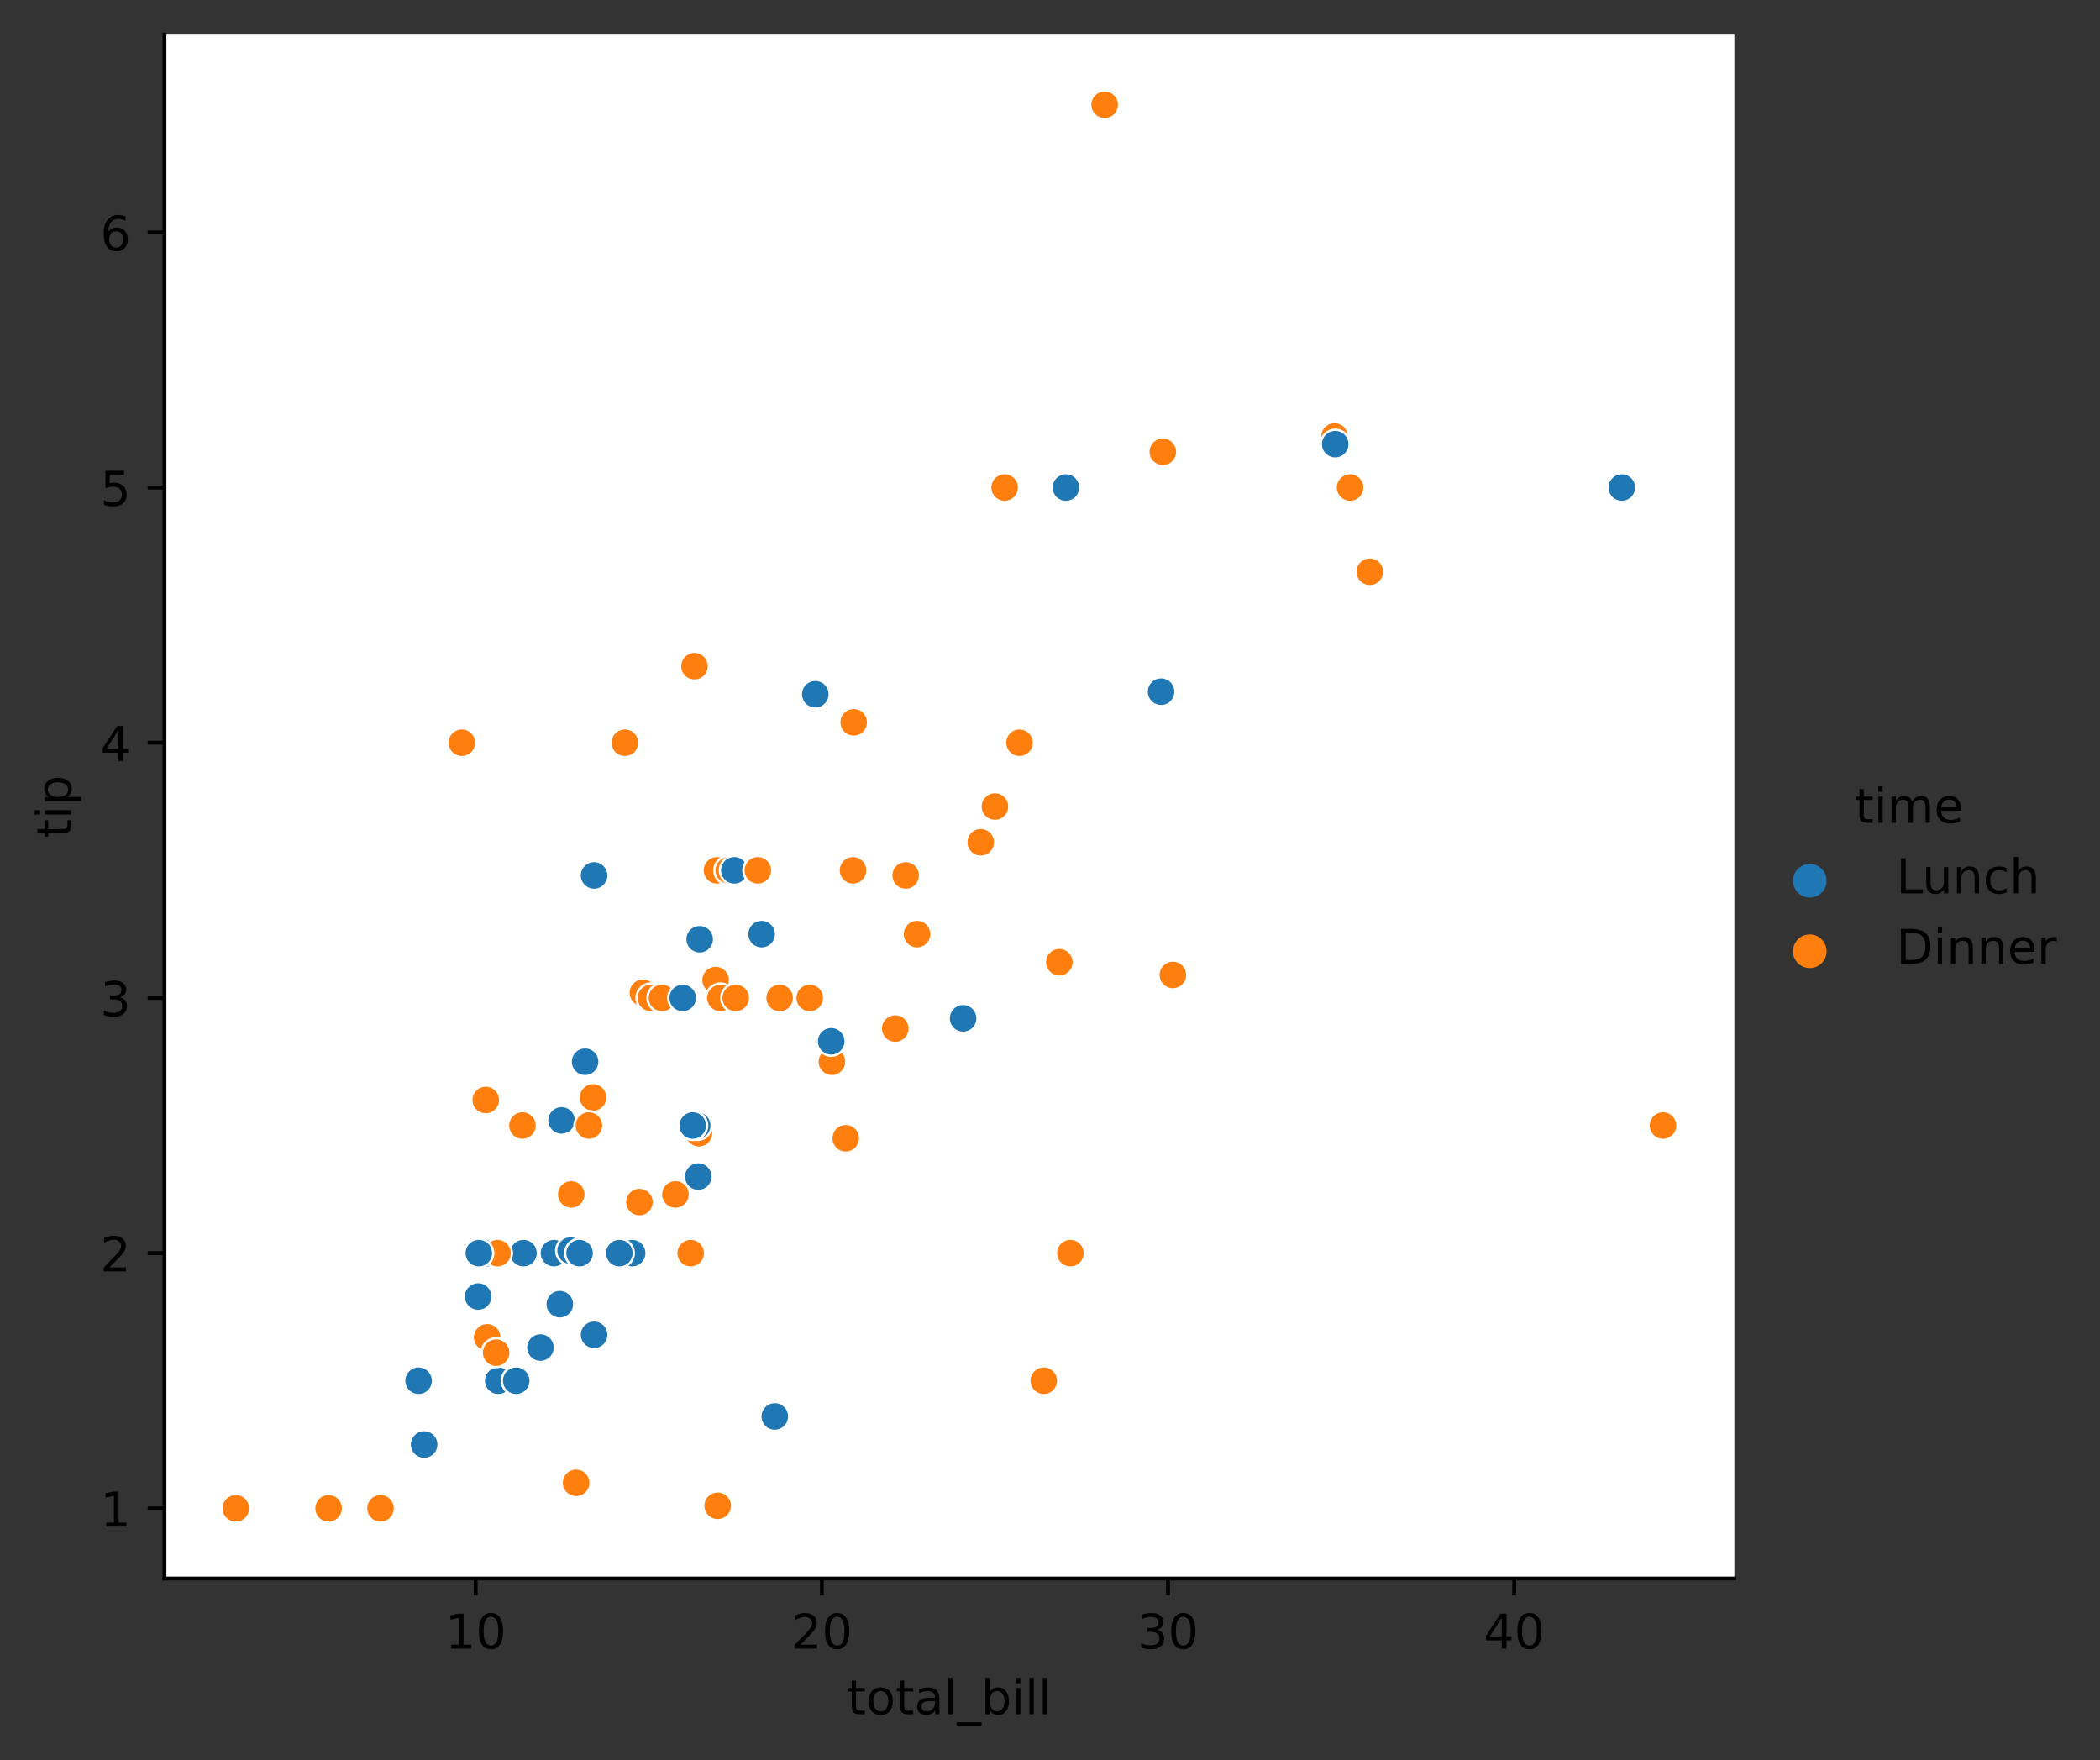 <?xml version="1.0" encoding="utf-8" standalone="no"?>
<!DOCTYPE svg PUBLIC "-//W3C//DTD SVG 1.1//EN"
  "http://www.w3.org/Graphics/SVG/1.1/DTD/svg11.dtd">
<!-- Created with matplotlib (https://matplotlib.org/) -->
<svg height="366.434pt" version="1.1" viewBox="0 0 437.215 366.434" width="437.215pt" xmlns="http://www.w3.org/2000/svg" xmlns:xlink="http://www.w3.org/1999/xlink">
 <rect x="0" y="0" width="437.215" height="366.434" fill="#333333" stroke="none"/>
 <defs>
  <style type="text/css">
*{stroke-linecap:butt;stroke-linejoin:round;}
  </style>
 </defs>
 <g id="figure_1">
  <g id="patch_1">
   <path d="M 0 366.434 
L 437.215 366.434 
L 437.215 0 
L 0 0 
z
" style="fill:none;"/>
  </g>
  <g id="axes_1">
   <g id="patch_2">
    <path d="M 34.241 328.6 
L 361.094 328.6 
L 361.094 7.2 
L 34.241 7.2 
z
" style="fill:#ffffff;"/>
   </g>
   <g id="PathCollection_1">
    <defs>
     <path d="M 0 3 
C 0.796 3 1.559 2.684 2.121 2.121 
C 2.684 1.559 3 0.796 3 0 
C 3 -0.796 2.684 -1.559 2.121 -2.121 
C 1.559 -2.684 0.796 -3 0 -3 
C -0.796 -3 -1.559 -2.684 -2.121 -2.121 
C -2.684 -1.559 -3 -0.796 -3 0 
C -3 0.796 -2.684 1.559 -2.121 2.121 
C -1.559 2.684 -0.796 3 0 3 
z
" id="C0_0_8dbd7cf030"/>
    </defs>
    <g clip-path="url(#pffa6aa115f)">
     <use style="fill:#ff7f0e;stroke:#ffffff;stroke-width:0.48;" x="149.417" xlink:href="#C0_0_8dbd7cf030" y="313.46"/>
    </g>
    <g clip-path="url(#pffa6aa115f)">
     <use style="fill:#ff7f0e;stroke:#ffffff;stroke-width:0.48;" x="204.189" xlink:href="#C0_0_8dbd7cf030" y="175.337"/>
    </g>
    <g clip-path="url(#pffa6aa115f)">
     <use style="fill:#ff7f0e;stroke:#ffffff;stroke-width:0.48;" x="281.087" xlink:href="#C0_0_8dbd7cf030" y="101.495"/>
    </g>
    <g clip-path="url(#pffa6aa115f)">
     <use style="fill:#ff7f0e;stroke:#ffffff;stroke-width:0.48;" x="133.85" xlink:href="#C0_0_8dbd7cf030" y="206.68"/>
    </g>
    <g clip-path="url(#pffa6aa115f)">
     <use style="fill:#ff7f0e;stroke:#ffffff;stroke-width:0.48;" x="101.419" xlink:href="#C0_0_8dbd7cf030" y="278.398"/>
    </g>
    <g clip-path="url(#pffa6aa115f)">
     <use style="fill:#ff7f0e;stroke:#ffffff;stroke-width:0.48;" x="149.273" xlink:href="#C0_0_8dbd7cf030" y="181.181"/>
    </g>
    <g clip-path="url(#pffa6aa115f)">
     <use style="fill:#ff7f0e;stroke:#ffffff;stroke-width:0.48;" x="173.2" xlink:href="#C0_0_8dbd7cf030" y="221.024"/>
    </g>
    <g clip-path="url(#pffa6aa115f)">
     <use style="fill:#ff7f0e;stroke:#ffffff;stroke-width:0.48;" x="140.625" xlink:href="#C0_0_8dbd7cf030" y="248.648"/>
    </g>
    <g clip-path="url(#pffa6aa115f)">
     <use style="fill:#ff7f0e;stroke:#ffffff;stroke-width:0.48;" x="168.588" xlink:href="#C0_0_8dbd7cf030" y="207.743"/>
    </g>
    <g clip-path="url(#pffa6aa115f)">
     <use style="fill:#ff7f0e;stroke:#ffffff;stroke-width:0.48;" x="135.508" xlink:href="#C0_0_8dbd7cf030" y="207.743"/>
    </g>
    <g clip-path="url(#pffa6aa115f)">
     <use style="fill:#ff7f0e;stroke:#ffffff;stroke-width:0.48;" x="176.083" xlink:href="#C0_0_8dbd7cf030" y="236.961"/>
    </g>
    <g clip-path="url(#pffa6aa115f)">
     <use style="fill:#ff7f0e;stroke:#ffffff;stroke-width:0.48;" x="148.985" xlink:href="#C0_0_8dbd7cf030" y="204.024"/>
    </g>
    <g clip-path="url(#pffa6aa115f)">
     <use style="fill:#ff7f0e;stroke:#ffffff;stroke-width:0.48;" x="101.131" xlink:href="#C0_0_8dbd7cf030" y="228.993"/>
    </g>
    <g clip-path="url(#pffa6aa115f)">
     <use style="fill:#ff7f0e;stroke:#ffffff;stroke-width:0.48;" x="277.844" xlink:href="#C0_0_8dbd7cf030" y="90.87"/>
    </g>
    <g clip-path="url(#pffa6aa115f)">
     <use style="fill:#ff7f0e;stroke:#ffffff;stroke-width:0.48;" x="217.306" xlink:href="#C0_0_8dbd7cf030" y="287.429"/>
    </g>
    <g clip-path="url(#pffa6aa115f)">
     <use style="fill:#ff7f0e;stroke:#ffffff;stroke-width:0.48;" x="145.526" xlink:href="#C0_0_8dbd7cf030" y="235.899"/>
    </g>
    <g clip-path="url(#pffa6aa115f)">
     <use style="fill:#ff7f0e;stroke:#ffffff;stroke-width:0.48;" x="49.098" xlink:href="#C0_0_8dbd7cf030" y="313.991"/>
    </g>
    <g clip-path="url(#pffa6aa115f)">
     <use style="fill:#ff7f0e;stroke:#ffffff;stroke-width:0.48;" x="149.994" xlink:href="#C0_0_8dbd7cf030" y="207.743"/>
    </g>
    <g clip-path="url(#pffa6aa115f)">
     <use style="fill:#ff7f0e;stroke:#ffffff;stroke-width:0.48;" x="220.549" xlink:href="#C0_0_8dbd7cf030" y="200.306"/>
    </g>
    <g clip-path="url(#pffa6aa115f)">
     <use style="fill:#ff7f0e;stroke:#ffffff;stroke-width:0.48;" x="209.162" xlink:href="#C0_0_8dbd7cf030" y="101.495"/>
    </g>
    <g clip-path="url(#pffa6aa115f)">
     <use style="fill:#ff7f0e;stroke:#ffffff;stroke-width:0.48;" x="133.13" xlink:href="#C0_0_8dbd7cf030" y="250.242"/>
    </g>
    <g clip-path="url(#pffa6aa115f)">
     <use style="fill:#1f77b4;stroke:#ffffff;stroke-width:0.48;" x="99.546" xlink:href="#C0_0_8dbd7cf030" y="269.898"/>
    </g>
    <g clip-path="url(#pffa6aa115f)">
     <use style="fill:#1f77b4;stroke:#ffffff;stroke-width:0.48;" x="277.988" xlink:href="#C0_0_8dbd7cf030" y="92.464"/>
    </g>
    <g clip-path="url(#pffa6aa115f)">
     <use style="fill:#ff7f0e;stroke:#ffffff;stroke-width:0.48;" x="68.412" xlink:href="#C0_0_8dbd7cf030" y="313.991"/>
    </g>
    <g clip-path="url(#pffa6aa115f)">
     <use style="fill:#ff7f0e;stroke:#ffffff;stroke-width:0.48;" x="144.589" xlink:href="#C0_0_8dbd7cf030" y="138.682"/>
    </g>
    <g clip-path="url(#pffa6aa115f)">
     <use style="fill:#ff7f0e;stroke:#ffffff;stroke-width:0.48;" x="190.929" xlink:href="#C0_0_8dbd7cf030" y="194.462"/>
    </g>
    <g clip-path="url(#pffa6aa115f)">
     <use style="fill:#ff7f0e;stroke:#ffffff;stroke-width:0.48;" x="108.77" xlink:href="#C0_0_8dbd7cf030" y="234.305"/>
    </g>
    <g clip-path="url(#pffa6aa115f)">
     <use style="fill:#ff7f0e;stroke:#ffffff;stroke-width:0.48;" x="137.814" xlink:href="#C0_0_8dbd7cf030" y="207.743"/>
    </g>
    <g clip-path="url(#pffa6aa115f)">
     <use style="fill:#ff7f0e;stroke:#ffffff;stroke-width:0.48;" x="346.237" xlink:href="#C0_0_8dbd7cf030" y="234.305"/>
    </g>
    <g clip-path="url(#pffa6aa115f)">
     <use style="fill:#ff7f0e;stroke:#ffffff;stroke-width:0.48;" x="188.551" xlink:href="#C0_0_8dbd7cf030" y="182.243"/>
    </g>
    <g clip-path="url(#pffa6aa115f)">
     <use style="fill:#ff7f0e;stroke:#ffffff;stroke-width:0.48;" x="177.74" xlink:href="#C0_0_8dbd7cf030" y="150.369"/>
    </g>
    <g clip-path="url(#pffa6aa115f)">
     <use style="fill:#ff7f0e;stroke:#ffffff;stroke-width:0.48;" x="130.103" xlink:href="#C0_0_8dbd7cf030" y="154.619"/>
    </g>
    <g clip-path="url(#pffa6aa115f)">
     <use style="fill:#ff7f0e;stroke:#ffffff;stroke-width:0.48;" x="79.222" xlink:href="#C0_0_8dbd7cf030" y="313.991"/>
    </g>
    <g clip-path="url(#pffa6aa115f)">
     <use style="fill:#ff7f0e;stroke:#ffffff;stroke-width:0.48;" x="212.261" xlink:href="#C0_0_8dbd7cf030" y="154.619"/>
    </g>
    <g clip-path="url(#pffa6aa115f)">
     <use style="fill:#ff7f0e;stroke:#ffffff;stroke-width:0.48;" x="151.723" xlink:href="#C0_0_8dbd7cf030" y="181.181"/>
    </g>
    <g clip-path="url(#pffa6aa115f)">
     <use style="fill:#1f77b4;stroke:#ffffff;stroke-width:0.48;" x="103.726" xlink:href="#C0_0_8dbd7cf030" y="287.429"/>
    </g>
    <g clip-path="url(#pffa6aa115f)">
     <use style="fill:#1f77b4;stroke:#ffffff;stroke-width:0.48;" x="116.554" xlink:href="#C0_0_8dbd7cf030" y="271.492"/>
    </g>
    <g clip-path="url(#pffa6aa115f)">
     <use style="fill:#1f77b4;stroke:#ffffff;stroke-width:0.48;" x="200.514" xlink:href="#C0_0_8dbd7cf030" y="211.993"/>
    </g>
    <g clip-path="url(#pffa6aa115f)">
     <use style="fill:#1f77b4;stroke:#ffffff;stroke-width:0.48;" x="123.689" xlink:href="#C0_0_8dbd7cf030" y="277.867"/>
    </g>
    <g clip-path="url(#pffa6aa115f)">
     <use style="fill:#1f77b4;stroke:#ffffff;stroke-width:0.48;" x="116.914" xlink:href="#C0_0_8dbd7cf030" y="233.242"/>
    </g>
    <g clip-path="url(#pffa6aa115f)">
     <use style="fill:#1f77b4;stroke:#ffffff;stroke-width:0.48;" x="241.737" xlink:href="#C0_0_8dbd7cf030" y="143.994"/>
    </g>
    <g clip-path="url(#pffa6aa115f)">
     <use style="fill:#1f77b4;stroke:#ffffff;stroke-width:0.48;" x="131.616" xlink:href="#C0_0_8dbd7cf030" y="260.867"/>
    </g>
    <g clip-path="url(#pffa6aa115f)">
     <use style="fill:#1f77b4;stroke:#ffffff;stroke-width:0.48;" x="108.987" xlink:href="#C0_0_8dbd7cf030" y="260.867"/>
    </g>
    <g clip-path="url(#pffa6aa115f)">
     <use style="fill:#1f77b4;stroke:#ffffff;stroke-width:0.48;" x="173.056" xlink:href="#C0_0_8dbd7cf030" y="216.774"/>
    </g>
    <g clip-path="url(#pffa6aa115f)">
     <use style="fill:#1f77b4;stroke:#ffffff;stroke-width:0.48;" x="107.473" xlink:href="#C0_0_8dbd7cf030" y="287.429"/>
    </g>
    <g clip-path="url(#pffa6aa115f)">
     <use style="fill:#1f77b4;stroke:#ffffff;stroke-width:0.48;" x="115.329" xlink:href="#C0_0_8dbd7cf030" y="260.867"/>
    </g>
    <g clip-path="url(#pffa6aa115f)">
     <use style="fill:#1f77b4;stroke:#ffffff;stroke-width:0.48;" x="158.57" xlink:href="#C0_0_8dbd7cf030" y="194.462"/>
    </g>
    <g clip-path="url(#pffa6aa115f)">
     <use style="fill:#1f77b4;stroke:#ffffff;stroke-width:0.48;" x="88.303" xlink:href="#C0_0_8dbd7cf030" y="300.71"/>
    </g>
    <g clip-path="url(#pffa6aa115f)">
     <use style="fill:#1f77b4;stroke:#ffffff;stroke-width:0.48;" x="101.419" xlink:href="#C0_0_8dbd7cf030" y="260.867"/>
    </g>
    <g clip-path="url(#pffa6aa115f)">
     <use style="fill:#1f77b4;stroke:#ffffff;stroke-width:0.48;" x="128.95" xlink:href="#C0_0_8dbd7cf030" y="260.867"/>
    </g>
    <g clip-path="url(#pffa6aa115f)">
     <use style="fill:#1f77b4;stroke:#ffffff;stroke-width:0.48;" x="121.815" xlink:href="#C0_0_8dbd7cf030" y="221.024"/>
    </g>
    <g clip-path="url(#pffa6aa115f)">
     <use style="fill:#1f77b4;stroke:#ffffff;stroke-width:0.48;" x="152.877" xlink:href="#C0_0_8dbd7cf030" y="181.181"/>
    </g>
    <g clip-path="url(#pffa6aa115f)">
     <use style="fill:#1f77b4;stroke:#ffffff;stroke-width:0.48;" x="221.918" xlink:href="#C0_0_8dbd7cf030" y="101.495"/>
    </g>
    <g clip-path="url(#pffa6aa115f)">
     <use style="fill:#1f77b4;stroke:#ffffff;stroke-width:0.48;" x="145.381" xlink:href="#C0_0_8dbd7cf030" y="244.93"/>
    </g>
    <g clip-path="url(#pffa6aa115f)">
     <use style="fill:#1f77b4;stroke:#ffffff;stroke-width:0.48;" x="87.15" xlink:href="#C0_0_8dbd7cf030" y="287.429"/>
    </g>
    <g clip-path="url(#pffa6aa115f)">
     <use style="fill:#1f77b4;stroke:#ffffff;stroke-width:0.48;" x="161.309" xlink:href="#C0_0_8dbd7cf030" y="294.866"/>
    </g>
    <g clip-path="url(#pffa6aa115f)">
     <use style="fill:#1f77b4;stroke:#ffffff;stroke-width:0.48;" x="112.518" xlink:href="#C0_0_8dbd7cf030" y="280.523"/>
    </g>
    <g clip-path="url(#pffa6aa115f)">
     <use style="fill:#ff7f0e;stroke:#ffffff;stroke-width:0.48;" x="242.098" xlink:href="#C0_0_8dbd7cf030" y="94.058"/>
    </g>
    <g clip-path="url(#pffa6aa115f)">
     <use style="fill:#ff7f0e;stroke:#ffffff;stroke-width:0.48;" x="207.144" xlink:href="#C0_0_8dbd7cf030" y="167.9"/>
    </g>
    <g clip-path="url(#pffa6aa115f)">
     <use style="fill:#ff7f0e;stroke:#ffffff;stroke-width:0.48;" x="123.473" xlink:href="#C0_0_8dbd7cf030" y="228.461"/>
    </g>
    <g clip-path="url(#pffa6aa115f)">
     <use style="fill:#ff7f0e;stroke:#ffffff;stroke-width:0.48;" x="143.796" xlink:href="#C0_0_8dbd7cf030" y="260.867"/>
    </g>
    <g clip-path="url(#pffa6aa115f)">
     <use style="fill:#ff7f0e;stroke:#ffffff;stroke-width:0.48;" x="153.165" xlink:href="#C0_0_8dbd7cf030" y="207.743"/>
    </g>
    <g clip-path="url(#pffa6aa115f)">
     <use style="fill:#ff7f0e;stroke:#ffffff;stroke-width:0.48;" x="103.293" xlink:href="#C0_0_8dbd7cf030" y="281.585"/>
    </g>
    <g clip-path="url(#pffa6aa115f)">
     <use style="fill:#ff7f0e;stroke:#ffffff;stroke-width:0.48;" x="103.582" xlink:href="#C0_0_8dbd7cf030" y="260.867"/>
    </g>
    <g clip-path="url(#pffa6aa115f)">
     <use style="fill:#ff7f0e;stroke:#ffffff;stroke-width:0.48;" x="96.158" xlink:href="#C0_0_8dbd7cf030" y="154.619"/>
    </g>
    <g clip-path="url(#pffa6aa115f)">
     <use style="fill:#ff7f0e;stroke:#ffffff;stroke-width:0.48;" x="177.596" xlink:href="#C0_0_8dbd7cf030" y="181.181"/>
    </g>
    <g clip-path="url(#pffa6aa115f)">
     <use style="fill:#ff7f0e;stroke:#ffffff;stroke-width:0.48;" x="157.777" xlink:href="#C0_0_8dbd7cf030" y="181.181"/>
    </g>
    <g clip-path="url(#pffa6aa115f)">
     <use style="fill:#1f77b4;stroke:#ffffff;stroke-width:0.48;" x="169.741" xlink:href="#C0_0_8dbd7cf030" y="144.525"/>
    </g>
    <g clip-path="url(#pffa6aa115f)">
     <use style="fill:#1f77b4;stroke:#ffffff;stroke-width:0.48;" x="337.661" xlink:href="#C0_0_8dbd7cf030" y="101.495"/>
    </g>
    <g clip-path="url(#pffa6aa115f)">
     <use style="fill:#1f77b4;stroke:#ffffff;stroke-width:0.48;" x="120.662" xlink:href="#C0_0_8dbd7cf030" y="260.867"/>
    </g>
    <g clip-path="url(#pffa6aa115f)">
     <use style="fill:#1f77b4;stroke:#ffffff;stroke-width:0.48;" x="118.788" xlink:href="#C0_0_8dbd7cf030" y="260.336"/>
    </g>
    <g clip-path="url(#pffa6aa115f)">
     <use style="fill:#1f77b4;stroke:#ffffff;stroke-width:0.48;" x="120.662" xlink:href="#C0_0_8dbd7cf030" y="260.867"/>
    </g>
    <g clip-path="url(#pffa6aa115f)">
     <use style="fill:#1f77b4;stroke:#ffffff;stroke-width:0.48;" x="145.165" xlink:href="#C0_0_8dbd7cf030" y="234.305"/>
    </g>
    <g clip-path="url(#pffa6aa115f)">
     <use style="fill:#1f77b4;stroke:#ffffff;stroke-width:0.48;" x="145.67" xlink:href="#C0_0_8dbd7cf030" y="195.524"/>
    </g>
    <g clip-path="url(#pffa6aa115f)">
     <use style="fill:#ff7f0e;stroke:#ffffff;stroke-width:0.48;" x="118.932" xlink:href="#C0_0_8dbd7cf030" y="248.648"/>
    </g>
    <g clip-path="url(#pffa6aa115f)">
     <use style="fill:#ff7f0e;stroke:#ffffff;stroke-width:0.48;" x="122.608" xlink:href="#C0_0_8dbd7cf030" y="234.305"/>
    </g>
    <g clip-path="url(#pffa6aa115f)">
     <use style="fill:#ff7f0e;stroke:#ffffff;stroke-width:0.48;" x="229.99" xlink:href="#C0_0_8dbd7cf030" y="21.809"/>
    </g>
    <g clip-path="url(#pffa6aa115f)">
     <use style="fill:#ff7f0e;stroke:#ffffff;stroke-width:0.48;" x="119.941" xlink:href="#C0_0_8dbd7cf030" y="308.679"/>
    </g>
    <g clip-path="url(#pffa6aa115f)">
     <use style="fill:#ff7f0e;stroke:#ffffff;stroke-width:0.48;" x="244.188" xlink:href="#C0_0_8dbd7cf030" y="202.962"/>
    </g>
    <g clip-path="url(#pffa6aa115f)">
     <use style="fill:#1f77b4;stroke:#ffffff;stroke-width:0.48;" x="123.689" xlink:href="#C0_0_8dbd7cf030" y="182.243"/>
    </g>
    <g clip-path="url(#pffa6aa115f)">
     <use style="fill:#1f77b4;stroke:#ffffff;stroke-width:0.48;" x="142.138" xlink:href="#C0_0_8dbd7cf030" y="207.743"/>
    </g>
    <g clip-path="url(#pffa6aa115f)">
     <use style="fill:#1f77b4;stroke:#ffffff;stroke-width:0.48;" x="144.228" xlink:href="#C0_0_8dbd7cf030" y="234.305"/>
    </g>
    <g clip-path="url(#pffa6aa115f)">
     <use style="fill:#1f77b4;stroke:#ffffff;stroke-width:0.48;" x="99.69" xlink:href="#C0_0_8dbd7cf030" y="260.867"/>
    </g>
    <g clip-path="url(#pffa6aa115f)">
     <use style="fill:#ff7f0e;stroke:#ffffff;stroke-width:0.48;" x="186.388" xlink:href="#C0_0_8dbd7cf030" y="214.118"/>
    </g>
    <g clip-path="url(#pffa6aa115f)">
     <use style="fill:#ff7f0e;stroke:#ffffff;stroke-width:0.48;" x="285.195" xlink:href="#C0_0_8dbd7cf030" y="119.026"/>
    </g>
    <g clip-path="url(#pffa6aa115f)">
     <use style="fill:#ff7f0e;stroke:#ffffff;stroke-width:0.48;" x="222.855" xlink:href="#C0_0_8dbd7cf030" y="260.867"/>
    </g>
    <g clip-path="url(#pffa6aa115f)">
     <use style="fill:#ff7f0e;stroke:#ffffff;stroke-width:0.48;" x="162.318" xlink:href="#C0_0_8dbd7cf030" y="207.743"/>
    </g>
   </g>
   <g id="PathCollection_2"/>
   <g id="PathCollection_3"/>
   <g id="matplotlib.axis_1">
    <g id="xtick_1">
     <g id="line2d_1">
      <defs>
       <path d="M 0 0 
L 0 3.5 
" id="mbccff376ea" style="stroke:#000000;stroke-width:0.8;"/>
      </defs>
      <g>
       <use style="stroke:#000000;stroke-width:0.8;" x="99.041" xlink:href="#mbccff376ea" y="328.6"/>
      </g>
     </g>
     <g id="text_1">
      <!-- 10 -->
      <defs>
       <path d="M 12.406 8.297 
L 28.516 8.297 
L 28.516 63.922 
L 10.984 60.406 
L 10.984 69.391 
L 28.422 72.906 
L 38.281 72.906 
L 38.281 8.297 
L 54.391 8.297 
L 54.391 0 
L 12.406 0 
z
" id="DejaVuSans-49"/>
       <path d="M 31.781 66.406 
Q 24.172 66.406 20.328 58.906 
Q 16.5 51.422 16.5 36.375 
Q 16.5 21.391 20.328 13.891 
Q 24.172 6.391 31.781 6.391 
Q 39.453 6.391 43.281 13.891 
Q 47.125 21.391 47.125 36.375 
Q 47.125 51.422 43.281 58.906 
Q 39.453 66.406 31.781 66.406 
z
M 31.781 74.219 
Q 44.047 74.219 50.516 64.516 
Q 56.984 54.828 56.984 36.375 
Q 56.984 17.969 50.516 8.266 
Q 44.047 -1.422 31.781 -1.422 
Q 19.531 -1.422 13.062 8.266 
Q 6.594 17.969 6.594 36.375 
Q 6.594 54.828 13.062 64.516 
Q 19.531 74.219 31.781 74.219 
z
" id="DejaVuSans-48"/>
      </defs>
      <g transform="translate(92.679 343.198)scale(0.1 -0.1)">
       <use xlink:href="#DejaVuSans-49"/>
       <use x="63.623" xlink:href="#DejaVuSans-48"/>
      </g>
     </g>
    </g>
    <g id="xtick_2">
     <g id="line2d_2">
      <g>
       <use style="stroke:#000000;stroke-width:0.8;" x="171.11" xlink:href="#mbccff376ea" y="328.6"/>
      </g>
     </g>
     <g id="text_2">
      <!-- 20 -->
      <defs>
       <path d="M 19.188 8.297 
L 53.609 8.297 
L 53.609 0 
L 7.328 0 
L 7.328 8.297 
Q 12.938 14.109 22.625 23.891 
Q 32.328 33.688 34.812 36.531 
Q 39.547 41.844 41.422 45.531 
Q 43.312 49.219 43.312 52.781 
Q 43.312 58.594 39.234 62.25 
Q 35.156 65.922 28.609 65.922 
Q 23.969 65.922 18.812 64.312 
Q 13.672 62.703 7.812 59.422 
L 7.812 69.391 
Q 13.766 71.781 18.938 73 
Q 24.125 74.219 28.422 74.219 
Q 39.75 74.219 46.484 68.547 
Q 53.219 62.891 53.219 53.422 
Q 53.219 48.922 51.531 44.891 
Q 49.859 40.875 45.406 35.406 
Q 44.188 33.984 37.641 27.219 
Q 31.109 20.453 19.188 8.297 
z
" id="DejaVuSans-50"/>
      </defs>
      <g transform="translate(164.747 343.198)scale(0.1 -0.1)">
       <use xlink:href="#DejaVuSans-50"/>
       <use x="63.623" xlink:href="#DejaVuSans-48"/>
      </g>
     </g>
    </g>
    <g id="xtick_3">
     <g id="line2d_3">
      <g>
       <use style="stroke:#000000;stroke-width:0.8;" x="243.179" xlink:href="#mbccff376ea" y="328.6"/>
      </g>
     </g>
     <g id="text_3">
      <!-- 30 -->
      <defs>
       <path d="M 40.578 39.312 
Q 47.656 37.797 51.625 33 
Q 55.609 28.219 55.609 21.188 
Q 55.609 10.406 48.188 4.484 
Q 40.766 -1.422 27.094 -1.422 
Q 22.516 -1.422 17.656 -0.516 
Q 12.797 0.391 7.625 2.203 
L 7.625 11.719 
Q 11.719 9.328 16.594 8.109 
Q 21.484 6.891 26.812 6.891 
Q 36.078 6.891 40.938 10.547 
Q 45.797 14.203 45.797 21.188 
Q 45.797 27.641 41.281 31.266 
Q 36.766 34.906 28.719 34.906 
L 20.219 34.906 
L 20.219 43.016 
L 29.109 43.016 
Q 36.375 43.016 40.234 45.922 
Q 44.094 48.828 44.094 54.297 
Q 44.094 59.906 40.109 62.906 
Q 36.141 65.922 28.719 65.922 
Q 24.656 65.922 20.016 65.031 
Q 15.375 64.156 9.812 62.312 
L 9.812 71.094 
Q 15.438 72.656 20.344 73.438 
Q 25.25 74.219 29.594 74.219 
Q 40.828 74.219 47.359 69.109 
Q 53.906 64.016 53.906 55.328 
Q 53.906 49.266 50.438 45.094 
Q 46.969 40.922 40.578 39.312 
z
" id="DejaVuSans-51"/>
      </defs>
      <g transform="translate(236.816 343.198)scale(0.1 -0.1)">
       <use xlink:href="#DejaVuSans-51"/>
       <use x="63.623" xlink:href="#DejaVuSans-48"/>
      </g>
     </g>
    </g>
    <g id="xtick_4">
     <g id="line2d_4">
      <g>
       <use style="stroke:#000000;stroke-width:0.8;" x="315.247" xlink:href="#mbccff376ea" y="328.6"/>
      </g>
     </g>
     <g id="text_4">
      <!-- 40 -->
      <defs>
       <path d="M 37.797 64.312 
L 12.891 25.391 
L 37.797 25.391 
z
M 35.203 72.906 
L 47.609 72.906 
L 47.609 25.391 
L 58.016 25.391 
L 58.016 17.188 
L 47.609 17.188 
L 47.609 0 
L 37.797 0 
L 37.797 17.188 
L 4.891 17.188 
L 4.891 26.703 
z
" id="DejaVuSans-52"/>
      </defs>
      <g transform="translate(308.885 343.198)scale(0.1 -0.1)">
       <use xlink:href="#DejaVuSans-52"/>
       <use x="63.623" xlink:href="#DejaVuSans-48"/>
      </g>
     </g>
    </g>
    <g id="text_5">
     <!-- total_bill -->
     <defs>
      <path d="M 18.312 70.219 
L 18.312 54.688 
L 36.812 54.688 
L 36.812 47.703 
L 18.312 47.703 
L 18.312 18.016 
Q 18.312 11.328 20.141 9.422 
Q 21.969 7.516 27.594 7.516 
L 36.812 7.516 
L 36.812 0 
L 27.594 0 
Q 17.188 0 13.234 3.875 
Q 9.281 7.766 9.281 18.016 
L 9.281 47.703 
L 2.688 47.703 
L 2.688 54.688 
L 9.281 54.688 
L 9.281 70.219 
z
" id="DejaVuSans-116"/>
      <path d="M 30.609 48.391 
Q 23.391 48.391 19.188 42.75 
Q 14.984 37.109 14.984 27.297 
Q 14.984 17.484 19.156 11.844 
Q 23.344 6.203 30.609 6.203 
Q 37.797 6.203 41.984 11.859 
Q 46.188 17.531 46.188 27.297 
Q 46.188 37.016 41.984 42.703 
Q 37.797 48.391 30.609 48.391 
z
M 30.609 56 
Q 42.328 56 49.016 48.375 
Q 55.719 40.766 55.719 27.297 
Q 55.719 13.875 49.016 6.219 
Q 42.328 -1.422 30.609 -1.422 
Q 18.844 -1.422 12.172 6.219 
Q 5.516 13.875 5.516 27.297 
Q 5.516 40.766 12.172 48.375 
Q 18.844 56 30.609 56 
z
" id="DejaVuSans-111"/>
      <path d="M 34.281 27.484 
Q 23.391 27.484 19.188 25 
Q 14.984 22.516 14.984 16.5 
Q 14.984 11.719 18.141 8.906 
Q 21.297 6.109 26.703 6.109 
Q 34.188 6.109 38.703 11.406 
Q 43.219 16.703 43.219 25.484 
L 43.219 27.484 
z
M 52.203 31.203 
L 52.203 0 
L 43.219 0 
L 43.219 8.297 
Q 40.141 3.328 35.547 0.953 
Q 30.953 -1.422 24.312 -1.422 
Q 15.922 -1.422 10.953 3.297 
Q 6 8.016 6 15.922 
Q 6 25.141 12.172 29.828 
Q 18.359 34.516 30.609 34.516 
L 43.219 34.516 
L 43.219 35.406 
Q 43.219 41.609 39.141 45 
Q 35.062 48.391 27.688 48.391 
Q 23 48.391 18.547 47.266 
Q 14.109 46.141 10.016 43.891 
L 10.016 52.203 
Q 14.938 54.109 19.578 55.047 
Q 24.219 56 28.609 56 
Q 40.484 56 46.344 49.844 
Q 52.203 43.703 52.203 31.203 
z
" id="DejaVuSans-97"/>
      <path d="M 9.422 75.984 
L 18.406 75.984 
L 18.406 0 
L 9.422 0 
z
" id="DejaVuSans-108"/>
      <path d="M 50.984 -16.609 
L 50.984 -23.578 
L -0.984 -23.578 
L -0.984 -16.609 
z
" id="DejaVuSans-95"/>
      <path d="M 48.688 27.297 
Q 48.688 37.203 44.609 42.844 
Q 40.531 48.484 33.406 48.484 
Q 26.266 48.484 22.188 42.844 
Q 18.109 37.203 18.109 27.297 
Q 18.109 17.391 22.188 11.75 
Q 26.266 6.109 33.406 6.109 
Q 40.531 6.109 44.609 11.75 
Q 48.688 17.391 48.688 27.297 
z
M 18.109 46.391 
Q 20.953 51.266 25.266 53.625 
Q 29.594 56 35.594 56 
Q 45.562 56 51.781 48.094 
Q 58.016 40.188 58.016 27.297 
Q 58.016 14.406 51.781 6.484 
Q 45.562 -1.422 35.594 -1.422 
Q 29.594 -1.422 25.266 0.953 
Q 20.953 3.328 18.109 8.203 
L 18.109 0 
L 9.078 0 
L 9.078 75.984 
L 18.109 75.984 
z
" id="DejaVuSans-98"/>
      <path d="M 9.422 54.688 
L 18.406 54.688 
L 18.406 0 
L 9.422 0 
z
M 9.422 75.984 
L 18.406 75.984 
L 18.406 64.594 
L 9.422 64.594 
z
" id="DejaVuSans-105"/>
     </defs>
     <g transform="translate(176.393 356.877)scale(0.1 -0.1)">
      <use xlink:href="#DejaVuSans-116"/>
      <use x="39.209" xlink:href="#DejaVuSans-111"/>
      <use x="100.391" xlink:href="#DejaVuSans-116"/>
      <use x="139.6" xlink:href="#DejaVuSans-97"/>
      <use x="200.879" xlink:href="#DejaVuSans-108"/>
      <use x="228.662" xlink:href="#DejaVuSans-95"/>
      <use x="278.662" xlink:href="#DejaVuSans-98"/>
      <use x="342.139" xlink:href="#DejaVuSans-105"/>
      <use x="369.922" xlink:href="#DejaVuSans-108"/>
      <use x="397.705" xlink:href="#DejaVuSans-108"/>
     </g>
    </g>
   </g>
   <g id="matplotlib.axis_2">
    <g id="ytick_1">
     <g id="line2d_5">
      <defs>
       <path d="M 0 0 
L -3.5 0 
" id="mc6f02079d4" style="stroke:#000000;stroke-width:0.8;"/>
      </defs>
      <g>
       <use style="stroke:#000000;stroke-width:0.8;" x="34.241" xlink:href="#mc6f02079d4" y="313.991"/>
      </g>
     </g>
     <g id="text_6">
      <!-- 1 -->
      <g transform="translate(20.878 317.79)scale(0.1 -0.1)">
       <use xlink:href="#DejaVuSans-49"/>
      </g>
     </g>
    </g>
    <g id="ytick_2">
     <g id="line2d_6">
      <g>
       <use style="stroke:#000000;stroke-width:0.8;" x="34.241" xlink:href="#mc6f02079d4" y="260.867"/>
      </g>
     </g>
     <g id="text_7">
      <!-- 2 -->
      <g transform="translate(20.878 264.666)scale(0.1 -0.1)">
       <use xlink:href="#DejaVuSans-50"/>
      </g>
     </g>
    </g>
    <g id="ytick_3">
     <g id="line2d_7">
      <g>
       <use style="stroke:#000000;stroke-width:0.8;" x="34.241" xlink:href="#mc6f02079d4" y="207.743"/>
      </g>
     </g>
     <g id="text_8">
      <!-- 3 -->
      <g transform="translate(20.878 211.542)scale(0.1 -0.1)">
       <use xlink:href="#DejaVuSans-51"/>
      </g>
     </g>
    </g>
    <g id="ytick_4">
     <g id="line2d_8">
      <g>
       <use style="stroke:#000000;stroke-width:0.8;" x="34.241" xlink:href="#mc6f02079d4" y="154.619"/>
      </g>
     </g>
     <g id="text_9">
      <!-- 4 -->
      <g transform="translate(20.878 158.418)scale(0.1 -0.1)">
       <use xlink:href="#DejaVuSans-52"/>
      </g>
     </g>
    </g>
    <g id="ytick_5">
     <g id="line2d_9">
      <g>
       <use style="stroke:#000000;stroke-width:0.8;" x="34.241" xlink:href="#mc6f02079d4" y="101.495"/>
      </g>
     </g>
     <g id="text_10">
      <!-- 5 -->
      <defs>
       <path d="M 10.797 72.906 
L 49.516 72.906 
L 49.516 64.594 
L 19.828 64.594 
L 19.828 46.734 
Q 21.969 47.469 24.109 47.828 
Q 26.266 48.188 28.422 48.188 
Q 40.625 48.188 47.75 41.5 
Q 54.891 34.812 54.891 23.391 
Q 54.891 11.625 47.562 5.094 
Q 40.234 -1.422 26.906 -1.422 
Q 22.312 -1.422 17.547 -0.641 
Q 12.797 0.141 7.719 1.703 
L 7.719 11.625 
Q 12.109 9.234 16.797 8.062 
Q 21.484 6.891 26.703 6.891 
Q 35.156 6.891 40.078 11.328 
Q 45.016 15.766 45.016 23.391 
Q 45.016 31 40.078 35.438 
Q 35.156 39.891 26.703 39.891 
Q 22.75 39.891 18.812 39.016 
Q 14.891 38.141 10.797 36.281 
z
" id="DejaVuSans-53"/>
      </defs>
      <g transform="translate(20.878 105.294)scale(0.1 -0.1)">
       <use xlink:href="#DejaVuSans-53"/>
      </g>
     </g>
    </g>
    <g id="ytick_6">
     <g id="line2d_10">
      <g>
       <use style="stroke:#000000;stroke-width:0.8;" x="34.241" xlink:href="#mc6f02079d4" y="48.371"/>
      </g>
     </g>
     <g id="text_11">
      <!-- 6 -->
      <defs>
       <path d="M 33.016 40.375 
Q 26.375 40.375 22.484 35.828 
Q 18.609 31.297 18.609 23.391 
Q 18.609 15.531 22.484 10.953 
Q 26.375 6.391 33.016 6.391 
Q 39.656 6.391 43.531 10.953 
Q 47.406 15.531 47.406 23.391 
Q 47.406 31.297 43.531 35.828 
Q 39.656 40.375 33.016 40.375 
z
M 52.594 71.297 
L 52.594 62.312 
Q 48.875 64.062 45.094 64.984 
Q 41.312 65.922 37.594 65.922 
Q 27.828 65.922 22.672 59.328 
Q 17.531 52.734 16.797 39.406 
Q 19.672 43.656 24.016 45.922 
Q 28.375 48.188 33.594 48.188 
Q 44.578 48.188 50.953 41.516 
Q 57.328 34.859 57.328 23.391 
Q 57.328 12.156 50.688 5.359 
Q 44.047 -1.422 33.016 -1.422 
Q 20.359 -1.422 13.672 8.266 
Q 6.984 17.969 6.984 36.375 
Q 6.984 53.656 15.188 63.938 
Q 23.391 74.219 37.203 74.219 
Q 40.922 74.219 44.703 73.484 
Q 48.484 72.75 52.594 71.297 
z
" id="DejaVuSans-54"/>
      </defs>
      <g transform="translate(20.878 52.17)scale(0.1 -0.1)">
       <use xlink:href="#DejaVuSans-54"/>
      </g>
     </g>
    </g>
    <g id="text_12">
     <!-- tip -->
     <defs>
      <path d="M 18.109 8.203 
L 18.109 -20.797 
L 9.078 -20.797 
L 9.078 54.688 
L 18.109 54.688 
L 18.109 46.391 
Q 20.953 51.266 25.266 53.625 
Q 29.594 56 35.594 56 
Q 45.562 56 51.781 48.094 
Q 58.016 40.188 58.016 27.297 
Q 58.016 14.406 51.781 6.484 
Q 45.562 -1.422 35.594 -1.422 
Q 29.594 -1.422 25.266 0.953 
Q 20.953 3.328 18.109 8.203 
z
M 48.688 27.297 
Q 48.688 37.203 44.609 42.844 
Q 40.531 48.484 33.406 48.484 
Q 26.266 48.484 22.188 42.844 
Q 18.109 37.203 18.109 27.297 
Q 18.109 17.391 22.188 11.75 
Q 26.266 6.109 33.406 6.109 
Q 40.531 6.109 44.609 11.75 
Q 48.688 17.391 48.688 27.297 
z
" id="DejaVuSans-112"/>
     </defs>
     <g transform="translate(14.798 174.423)rotate(-90)scale(0.1 -0.1)">
      <use xlink:href="#DejaVuSans-116"/>
      <use x="39.209" xlink:href="#DejaVuSans-105"/>
      <use x="66.992" xlink:href="#DejaVuSans-112"/>
     </g>
    </g>
   </g>
   <g id="patch_3">
    <path d="M 34.241 328.6 
L 34.241 7.2 
" style="fill:none;stroke:#000000;stroke-linecap:square;stroke-linejoin:miter;stroke-width:0.8;"/>
   </g>
   <g id="patch_4">
    <path d="M 34.241 328.6 
L 361.094 328.6 
" style="fill:none;stroke:#000000;stroke-linecap:square;stroke-linejoin:miter;stroke-width:0.8;"/>
   </g>
  </g>
  <g id="legend_1">
   <g id="text_13">
    <!-- time -->
    <defs>
     <path d="M 52 44.188 
Q 55.375 50.25 60.062 53.125 
Q 64.75 56 71.094 56 
Q 79.641 56 84.281 50.016 
Q 88.922 44.047 88.922 33.016 
L 88.922 0 
L 79.891 0 
L 79.891 32.719 
Q 79.891 40.578 77.094 44.375 
Q 74.312 48.188 68.609 48.188 
Q 61.625 48.188 57.562 43.547 
Q 53.516 38.922 53.516 30.906 
L 53.516 0 
L 44.484 0 
L 44.484 32.719 
Q 44.484 40.625 41.703 44.406 
Q 38.922 48.188 33.109 48.188 
Q 26.219 48.188 22.156 43.531 
Q 18.109 38.875 18.109 30.906 
L 18.109 0 
L 9.078 0 
L 9.078 54.688 
L 18.109 54.688 
L 18.109 46.188 
Q 21.188 51.219 25.484 53.609 
Q 29.781 56 35.688 56 
Q 41.656 56 45.828 52.969 
Q 50 49.953 52 44.188 
z
" id="DejaVuSans-109"/>
     <path d="M 56.203 29.594 
L 56.203 25.203 
L 14.891 25.203 
Q 15.484 15.922 20.484 11.062 
Q 25.484 6.203 34.422 6.203 
Q 39.594 6.203 44.453 7.469 
Q 49.312 8.734 54.109 11.281 
L 54.109 2.781 
Q 49.266 0.734 44.188 -0.344 
Q 39.109 -1.422 33.891 -1.422 
Q 20.797 -1.422 13.156 6.188 
Q 5.516 13.812 5.516 26.812 
Q 5.516 40.234 12.766 48.109 
Q 20.016 56 32.328 56 
Q 43.359 56 49.781 48.891 
Q 56.203 41.797 56.203 29.594 
z
M 47.219 32.234 
Q 47.125 39.594 43.094 43.984 
Q 39.062 48.391 32.422 48.391 
Q 24.906 48.391 20.391 44.141 
Q 15.875 39.891 15.188 32.172 
z
" id="DejaVuSans-101"/>
    </defs>
    <g transform="translate(386.21 171.298)scale(0.1 -0.1)">
     <use xlink:href="#DejaVuSans-116"/>
     <use x="39.209" xlink:href="#DejaVuSans-105"/>
     <use x="66.992" xlink:href="#DejaVuSans-109"/>
     <use x="164.404" xlink:href="#DejaVuSans-101"/>
    </g>
   </g>
   <g id="PathCollection_4">
    <defs>
     <path d="M 0 3 
C 0.796 3 1.559 2.684 2.121 2.121 
C 2.684 1.559 3 0.796 3 0 
C 3 -0.796 2.684 -1.559 2.121 -2.121 
C 1.559 -2.684 0.796 -3 0 -3 
C -0.796 -3 -1.559 -2.684 -2.121 -2.121 
C -2.684 -1.559 -3 -0.796 -3 0 
C -3 0.796 -2.684 1.559 -2.121 2.121 
C -1.559 2.684 -0.796 3 0 3 
z
" id="mbbbb42c0bd" style="stroke:#1f77b4;"/>
    </defs>
    <g>
     <use style="fill:#1f77b4;stroke:#1f77b4;" x="376.798" xlink:href="#mbbbb42c0bd" y="183.352"/>
    </g>
   </g>
   <g id="text_14">
    <!-- Lunch -->
    <defs>
     <path d="M 9.812 72.906 
L 19.672 72.906 
L 19.672 8.297 
L 55.172 8.297 
L 55.172 0 
L 9.812 0 
z
" id="DejaVuSans-76"/>
     <path d="M 8.5 21.578 
L 8.5 54.688 
L 17.484 54.688 
L 17.484 21.922 
Q 17.484 14.156 20.5 10.266 
Q 23.531 6.391 29.594 6.391 
Q 36.859 6.391 41.078 11.031 
Q 45.312 15.672 45.312 23.688 
L 45.312 54.688 
L 54.297 54.688 
L 54.297 0 
L 45.312 0 
L 45.312 8.406 
Q 42.047 3.422 37.719 1 
Q 33.406 -1.422 27.688 -1.422 
Q 18.266 -1.422 13.375 4.438 
Q 8.5 10.297 8.5 21.578 
z
M 31.109 56 
z
" id="DejaVuSans-117"/>
     <path d="M 54.891 33.016 
L 54.891 0 
L 45.906 0 
L 45.906 32.719 
Q 45.906 40.484 42.875 44.328 
Q 39.844 48.188 33.797 48.188 
Q 26.516 48.188 22.312 43.547 
Q 18.109 38.922 18.109 30.906 
L 18.109 0 
L 9.078 0 
L 9.078 54.688 
L 18.109 54.688 
L 18.109 46.188 
Q 21.344 51.125 25.703 53.562 
Q 30.078 56 35.797 56 
Q 45.219 56 50.047 50.172 
Q 54.891 44.344 54.891 33.016 
z
" id="DejaVuSans-110"/>
     <path d="M 48.781 52.594 
L 48.781 44.188 
Q 44.969 46.297 41.141 47.344 
Q 37.312 48.391 33.406 48.391 
Q 24.656 48.391 19.812 42.844 
Q 14.984 37.312 14.984 27.297 
Q 14.984 17.281 19.812 11.734 
Q 24.656 6.203 33.406 6.203 
Q 37.312 6.203 41.141 7.25 
Q 44.969 8.297 48.781 10.406 
L 48.781 2.094 
Q 45.016 0.344 40.984 -0.531 
Q 36.969 -1.422 32.422 -1.422 
Q 20.062 -1.422 12.781 6.344 
Q 5.516 14.109 5.516 27.297 
Q 5.516 40.672 12.859 48.328 
Q 20.219 56 33.016 56 
Q 37.156 56 41.109 55.141 
Q 45.062 54.297 48.781 52.594 
z
" id="DejaVuSans-99"/>
     <path d="M 54.891 33.016 
L 54.891 0 
L 45.906 0 
L 45.906 32.719 
Q 45.906 40.484 42.875 44.328 
Q 39.844 48.188 33.797 48.188 
Q 26.516 48.188 22.312 43.547 
Q 18.109 38.922 18.109 30.906 
L 18.109 0 
L 9.078 0 
L 9.078 75.984 
L 18.109 75.984 
L 18.109 46.188 
Q 21.344 51.125 25.703 53.562 
Q 30.078 56 35.797 56 
Q 45.219 56 50.047 50.172 
Q 54.891 44.344 54.891 33.016 
z
" id="DejaVuSans-104"/>
    </defs>
    <g transform="translate(394.798 185.977)scale(0.1 -0.1)">
     <use xlink:href="#DejaVuSans-76"/>
     <use x="53.963" xlink:href="#DejaVuSans-117"/>
     <use x="117.342" xlink:href="#DejaVuSans-110"/>
     <use x="180.721" xlink:href="#DejaVuSans-99"/>
     <use x="235.701" xlink:href="#DejaVuSans-104"/>
    </g>
   </g>
   <g id="PathCollection_5">
    <defs>
     <path d="M 0 3 
C 0.796 3 1.559 2.684 2.121 2.121 
C 2.684 1.559 3 0.796 3 0 
C 3 -0.796 2.684 -1.559 2.121 -2.121 
C 1.559 -2.684 0.796 -3 0 -3 
C -0.796 -3 -1.559 -2.684 -2.121 -2.121 
C -2.684 -1.559 -3 -0.796 -3 0 
C -3 0.796 -2.684 1.559 -2.121 2.121 
C -1.559 2.684 -0.796 3 0 3 
z
" id="m794aa77b31" style="stroke:#ff7f0e;"/>
    </defs>
    <g>
     <use style="fill:#ff7f0e;stroke:#ff7f0e;" x="376.798" xlink:href="#m794aa77b31" y="198.03"/>
    </g>
   </g>
   <g id="text_15">
    <!-- Dinner -->
    <defs>
     <path d="M 19.672 64.797 
L 19.672 8.109 
L 31.594 8.109 
Q 46.688 8.109 53.688 14.938 
Q 60.688 21.781 60.688 36.531 
Q 60.688 51.172 53.688 57.984 
Q 46.688 64.797 31.594 64.797 
z
M 9.812 72.906 
L 30.078 72.906 
Q 51.266 72.906 61.172 64.094 
Q 71.094 55.281 71.094 36.531 
Q 71.094 17.672 61.125 8.828 
Q 51.172 0 30.078 0 
L 9.812 0 
z
" id="DejaVuSans-68"/>
     <path d="M 41.109 46.297 
Q 39.594 47.172 37.812 47.578 
Q 36.031 48 33.891 48 
Q 26.266 48 22.188 43.047 
Q 18.109 38.094 18.109 28.812 
L 18.109 0 
L 9.078 0 
L 9.078 54.688 
L 18.109 54.688 
L 18.109 46.188 
Q 20.953 51.172 25.484 53.578 
Q 30.031 56 36.531 56 
Q 37.453 56 38.578 55.875 
Q 39.703 55.766 41.062 55.516 
z
" id="DejaVuSans-114"/>
    </defs>
    <g transform="translate(394.798 200.655)scale(0.1 -0.1)">
     <use xlink:href="#DejaVuSans-68"/>
     <use x="77.002" xlink:href="#DejaVuSans-105"/>
     <use x="104.785" xlink:href="#DejaVuSans-110"/>
     <use x="168.164" xlink:href="#DejaVuSans-110"/>
     <use x="231.543" xlink:href="#DejaVuSans-101"/>
     <use x="293.066" xlink:href="#DejaVuSans-114"/>
    </g>
   </g>
  </g>
 </g>
 <defs>
  <clipPath id="pffa6aa115f">
   <rect height="321.4" width="326.853" x="34.241" y="7.2"/>
  </clipPath>
 </defs>
</svg>
